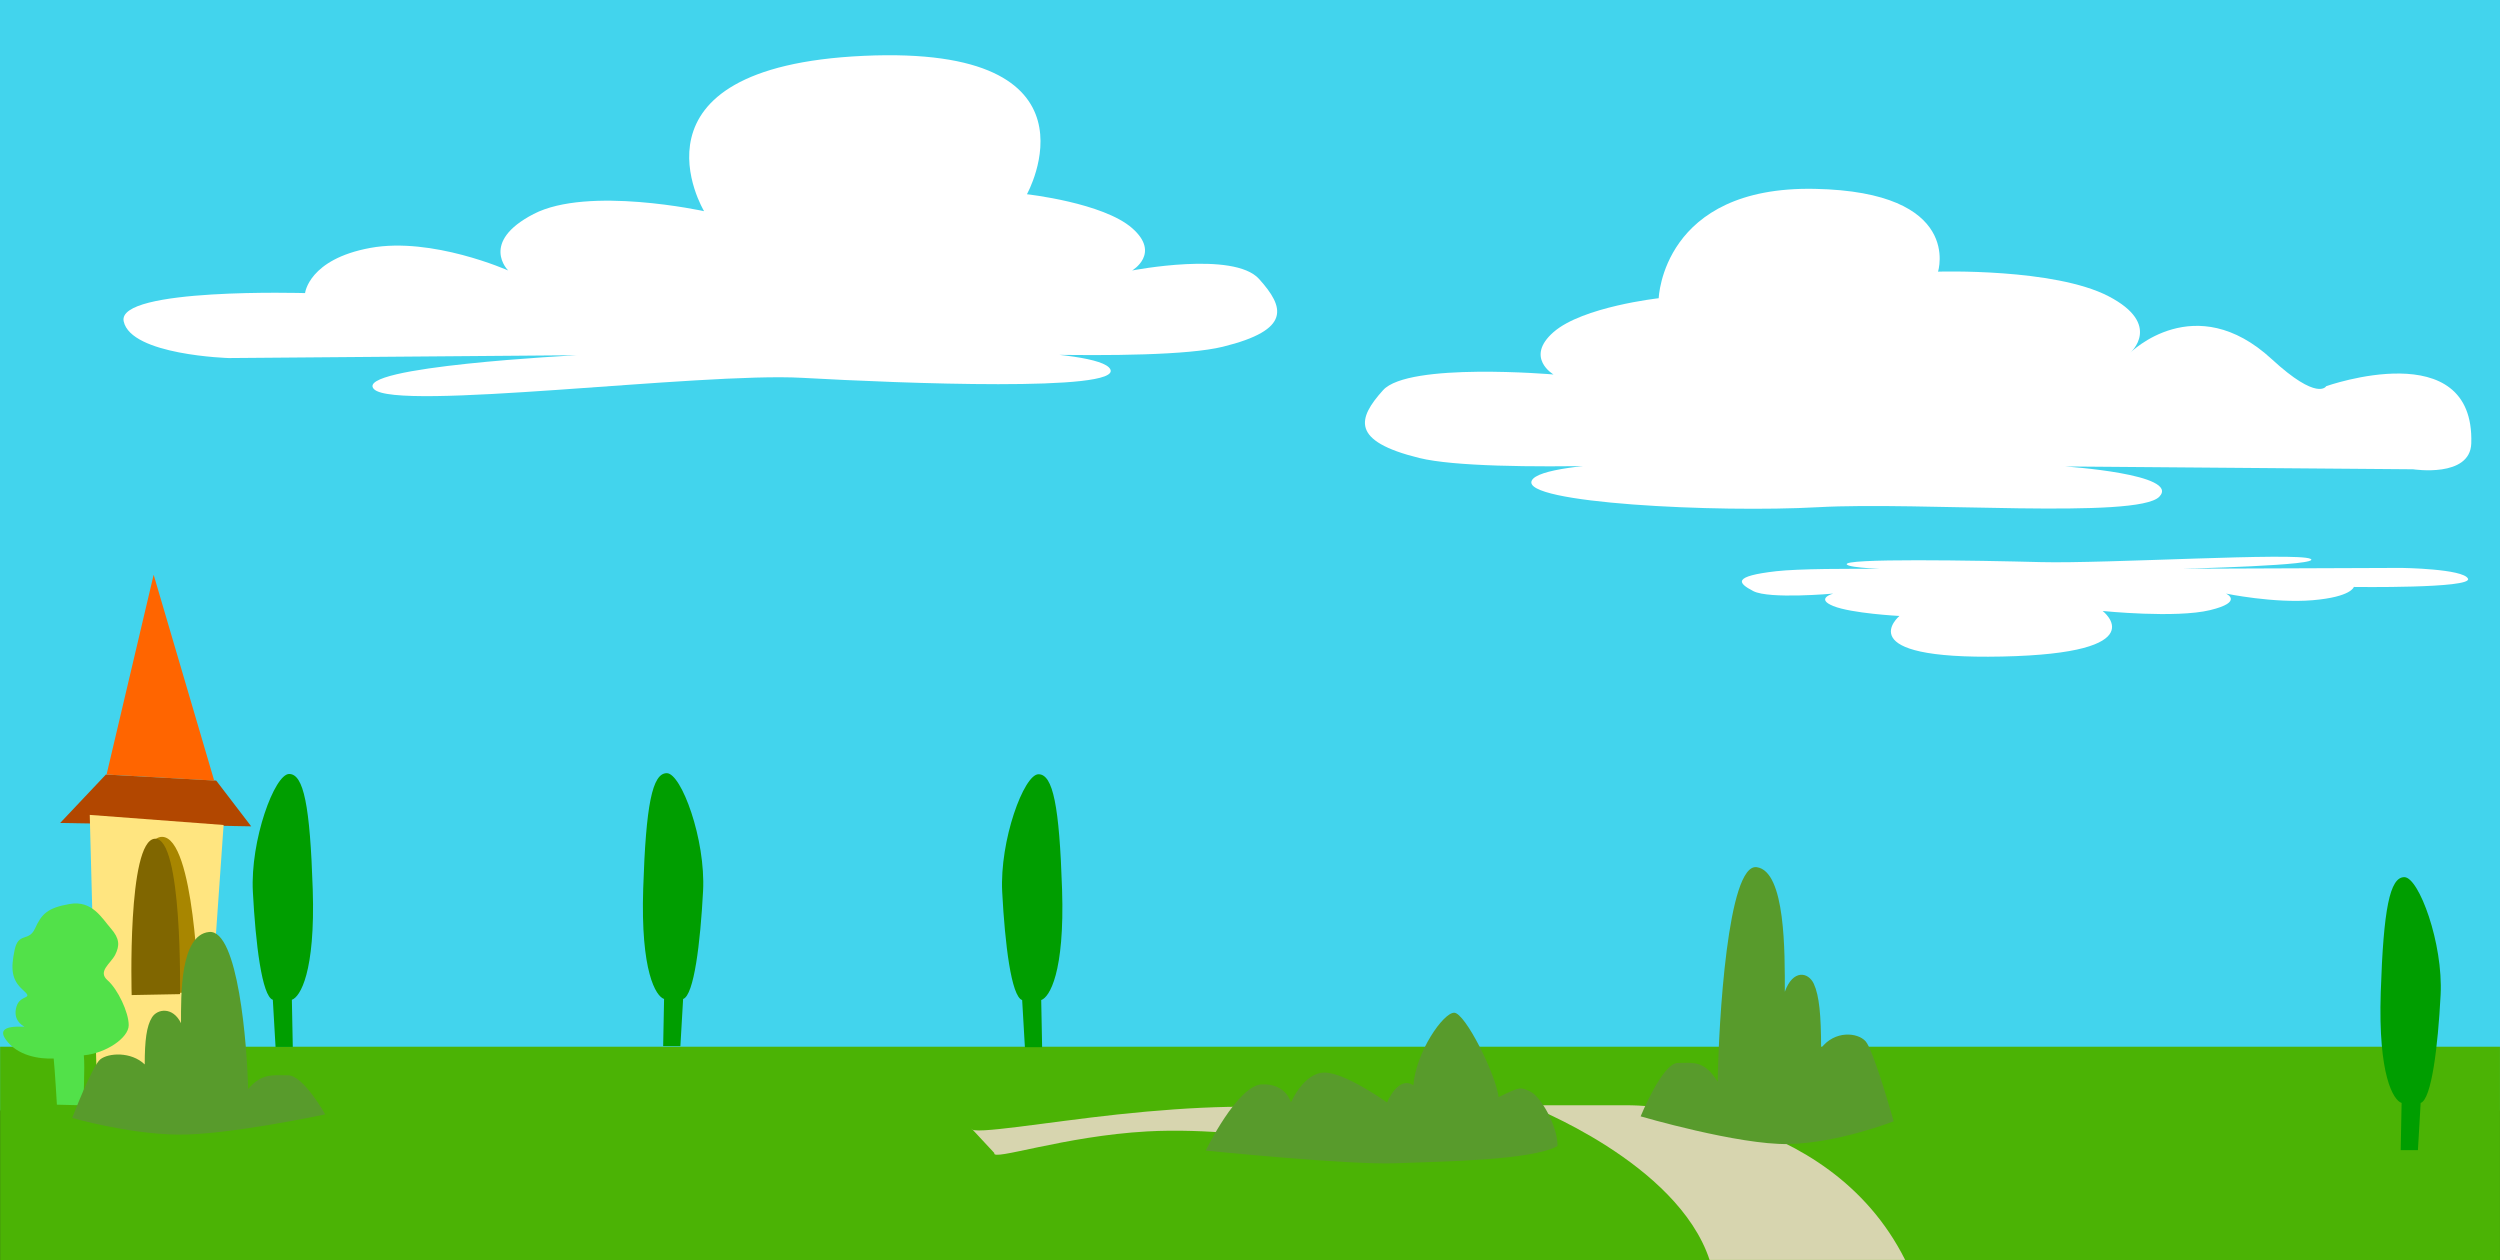 <?xml version="1.0" encoding="UTF-8" standalone="no"?>
<!-- Created with Inkscape (http://www.inkscape.org/) -->

<svg
   width="228.297mm"
   height="115.063mm"
   viewBox="0 0 228.297 115.063"
   version="1.1"
   id="svg1"
   inkscape:version="1.3 (0e150ed6c4, 2023-07-21)"
   sodipodi:docname="parqueDiversionSinAtraccion.svg"
   xmlns:inkscape="http://www.inkscape.org/namespaces/inkscape"
   xmlns:sodipodi="http://sodipodi.sourceforge.net/DTD/sodipodi-0.dtd"
   xmlns:xlink="http://www.w3.org/1999/xlink"
   xmlns="http://www.w3.org/2000/svg"
   xmlns:svg="http://www.w3.org/2000/svg">
  <rect x="0" y="0" width="228.297" height="115.063" fill="#333333" stroke="none"/>
  <sodipodi:namedview
     id="namedview1"
     pagecolor="#ffffff"
     bordercolor="#000000"
     borderopacity="0.25"
     inkscape:showpageshadow="2"
     inkscape:pageopacity="0.0"
     inkscape:pagecheckerboard="0"
     inkscape:deskcolor="#d1d1d1"
     inkscape:document-units="mm"
     inkscape:zoom="2"
     inkscape:cx="543"
     inkscape:cy="316.75"
     inkscape:window-width="1920"
     inkscape:window-height="991"
     inkscape:window-x="-9"
     inkscape:window-y="-9"
     inkscape:window-maximized="1"
     inkscape:current-layer="layer1" />
  <defs
     id="defs1">
    <linearGradient
       x1="-1163.668"
       y1="732.019"
       x2="-1084.049"
       y2="728.611"
       id="linearGradient4681-0"
       xlink:href="#linearGradient4264-2-2"
       gradientUnits="userSpaceOnUse"
       gradientTransform="translate(-4.006592e-6)" />
    <linearGradient
       id="linearGradient4264-2-2">
      <stop
         id="stop4266-3-2"
         style="stop-color:#cfc3e7;stop-opacity:1"
         offset="0" />
      <stop
         id="stop4268-8-4"
         style="stop-color:#9a80cc;stop-opacity:1"
         offset="1" />
    </linearGradient>
    <linearGradient
       x1="-662.569"
       y1="577.157"
       x2="-656.867"
       y2="859.809"
       id="linearGradient3299"
       xlink:href="#linearGradient4717-5"
       gradientUnits="userSpaceOnUse"
       gradientTransform="matrix(0.232,0,0,0.459,136.13,-109.935)" />
    <linearGradient
       id="linearGradient4717-5">
      <stop
         id="stop4719-1"
         style="stop-color:#f4ebbb;stop-opacity:1"
         offset="0" />
      <stop
         id="stop22308-4"
         style="stop-color:#fcfae9;stop-opacity:1"
         offset="0.778" />
      <stop
         id="stop4721-7"
         style="stop-color:#ffffed;stop-opacity:0"
         offset="1" />
    </linearGradient>
  </defs>
  <g
     inkscape:label="Layer 1"
     inkscape:groupmode="layer"
     id="layer1"
     transform="translate(110.039,-110.86)">
    <rect
       width="228.297"
       height="101.409"
       ry="0"
       x="-110.039"
       y="110.86"
       id="rect3288"
       style="fill:#42d4ed;fill-opacity:1;stroke:none;stroke-width:0.259" />
    <rect
       width="228.284"
       height="19.478"
       ry="0"
       x="-110.029"
       y="206.445"
       id="rect3288-4"
       style="fill:#4bb305;fill-opacity:1;stroke:none;stroke-width:0.113" />
    <g
       transform="matrix(-0.172,0,0,0.172,-291.12,62.501)"
       id="g4662"
       style="display:inline;fill:url(#linearGradient4681-0);fill-opacity:1;stroke:none">
      <path
         d="m -1186.159,719.879 18.571,-24.286 58.571,-3.214 24.286,25.714 z"
         id="path4200-0"
         style="fill:#b24700;fill-opacity:1;stroke:none" />
      <path
         d="m -1166.516,695.593 32.143,-109.286 25,106.071 z"
         id="path4202-9"
         style="fill:#ff6500;fill-opacity:1;stroke:none" />
      <path
         d="m -1171.516,719.164 10,142.5 57.143,1.071 3.929,-148.929 z"
         id="path4206-9"
         style="fill:#ffe580;fill-opacity:1;stroke:none" />
    </g>
    <path
       d="m -104.844,211.738 2.401,0.059 c 0,0 0.176,-3.513 0.059,-4.568 1.991,-0.176 4.099,-1.581 4.099,-2.752 0,-1.171 -0.995,-3.279 -1.932,-4.099 -0.937,-0.82 0.293,-1.523 0.703,-2.342 0.41,-0.82 0.41,-1.464 -0.41,-2.401 -0.82,-0.937 -1.698,-2.577 -3.748,-2.225 -2.05,0.351 -2.577,0.937 -3.162,2.225 -0.586,1.288 -1.523,0.293 -1.874,1.991 -0.351,1.698 -0.293,2.694 0.761,3.631 1.054,0.937 -0.234,0.351 -0.586,1.523 -0.351,1.171 0.468,1.698 0.703,1.815 0.234,0.117 -2.752,-0.351 -1.698,1.171 1.054,1.523 3.104,1.815 4.392,1.757 0.117,1.171 0.293,4.216 0.293,4.216 z"
       id="path4530"
       style="fill:#52e149;fill-opacity:1;stroke:none;stroke-width:0.265" />
    <path
       d="m 109.288,162.721 -20.017,0.076 c 0,0 12.928,-0.303 11.677,-0.908 -1.251,-0.605 -18.766,0.454 -24.604,0.303 -5.838,-0.151 -18.349,-0.378 -17.724,0.227 0.626,0.605 11.677,0.529 11.677,0.529 0,0 -14.179,-0.378 -18.141,0.076 -3.962,0.454 -3.545,1.059 -2.085,1.815 1.46,0.756 7.298,0.227 7.298,0.227 0,0 -1.668,0.454 0,1.135 1.668,0.681 6.047,0.908 6.047,0.908 0,0 -4.796,4.009 9.383,3.706 14.179,-0.303 9.175,-4.16 9.175,-4.16 0,0 6.672,0.681 9.8,-0.076 3.128,-0.756 1.46,-1.513 1.46,-1.513 0,0 4.379,0.908 7.923,0.605 3.545,-0.303 3.753,-1.21 3.753,-1.21 0,0 10.843,0.151 10.426,-0.756 -0.417,-0.908 -6.047,-0.983 -6.047,-0.983 z"
       id="path4361"
       style="fill:#ffffff;stroke:none;stroke-width:0.265" />
    <path
       d="m 110.333,153.714 -31.8,-0.258 c 0,0 10.6,0.7 8.613,2.764 -1.988,2.063 -21.863,0.44 -31.138,0.956 -9.275,0.516 -27.163,-0.367 -26.169,-2.43 0.994,-2.063 18.55,-1.805 18.55,-1.805 0,0 -22.525,1.29 -28.819,-0.258 -6.294,-1.548 -5.631,-3.611 -3.313,-6.19 2.319,-2.579 15.569,-1.436 15.569,-1.436 0,0 -2.65,-1.548 0,-3.869 2.65,-2.321 9.606,-3.095 9.606,-3.095 0,0 0.329,-10.261 14.244,-9.988 13.597,0.267 11.263,7.561 11.263,7.561 0,0 10.6,-0.334 15.569,2.245 4.969,2.579 1.988,5.158 1.988,5.158 0,0 5.889,-5.892 12.919,0.587 4.21,3.88 4.969,2.47 4.969,2.47 0,0 13.581,-4.822 13.25,5.229 -0.104,3.163 -5.3,2.359 -5.3,2.359 z"
       id="path4359"
       style="fill:#ffffff;stroke:none;stroke-width:0.265" />
    <path
       d="m -89.14,143.557 31.801,-0.258 c 0,0 -20.538,1.032 -18.55,3.095 1.988,2.063 29.813,-1.548 39.088,-1.032 9.275,0.516 29.15,1.29 28.157,-0.774 -0.994,-2.063 -18.55,-1.805 -18.55,-1.805 0,0 22.525,1.29 28.819,-0.258 6.294,-1.548 5.631,-3.611 3.313,-6.19 -2.319,-2.579 -11.594,-0.774 -11.594,-0.774 0,0 2.65,-1.548 0,-3.869 -2.65,-2.321 -9.606,-3.095 -9.606,-3.095 0,0 7.619,-13.67 -14.906,-12.638 -22.525,1.032 -14.575,14.186 -14.575,14.186 0,0 -10.6,-2.321 -15.569,0.258 -4.969,2.579 -2.319,5.158 -2.319,5.158 0,0 -6.956,-3.095 -12.588,-2.063 -5.631,1.032 -5.963,4.127 -5.963,4.127 0,0 -17.225,-0.516 -16.563,2.579 0.663,3.095 9.606,3.353 9.606,3.353 z"
       id="path4357"
       style="fill:#ffffff;stroke:none;stroke-width:0.265" />
    <path
       d="m -19.238,216.154 c -0.28,0.776 6.343,-1.549 13.946,-1.974 5.463,-0.305 11.121,0.516 13.366,0.751 l 2.191,-2.572 c -4.565,-0.724 -11.205,-0.486 -18.25,0.272 -6.338,0.682 -13.365,1.897 -13.318,1.301 z"
       id="path3304-6"
       style="display:inline;fill:#d7d5af;fill-opacity:1;stroke:none;stroke-width:0.314"
       sodipodi:nodetypes="csccscc" />
    <path
       d="m 94.452,799.091 c 0,0 -1.825,-62.086 10.949,-61.903 12.774,0.183 14.338,61.17 14.338,61.17 z"
       id="path4230-2"
       style="display:inline;fill:#a88600;fill-opacity:1;stroke:none;stroke-width:1.224"
       transform="matrix(0.232,0,0,0.232,-119.686,16.254)" />
    <path
       d="m 93.409,799.457 c 0,0 -1.825,-60.804 9.124,-61.537 10.949,-0.733 9.907,61.17 9.907,61.17 z"
       id="path4228-4"
       style="display:inline;fill:#806600;fill-opacity:1;stroke:none;stroke-width:1.224"
       transform="matrix(0.232,0,0,0.232,-119.686,16.254)" />
    <path
       d="m 29.5,211.794 c 0,0 13.632,5.202 16.578,14.119 H 63.938 C 56.819,211.708 38.777,211.794 38.777,211.794 Z"
       id="path3304"
       style="display:inline;fill:#d7d5af;fill-opacity:1;stroke:none;stroke-width:0.314" />
    <path
       d="m 0.064,215.928 c 0,0 2.898,-5.963 5.134,-6.045 2.236,-0.083 2.65,1.656 2.65,1.656 0,0 1.159,-2.733 3.064,-2.733 1.905,0 5.714,2.733 5.714,2.733 0,0 0.994,-2.484 2.402,-1.573 0.248,-3.064 2.733,-6.625 3.727,-6.625 0.994,0 3.809,5.631 4.058,7.702 2.07,-0.994 1.988,-0.911 2.898,-0.497 0.911,0.414 2.484,3.064 2.484,4.969 -2.402,1.325 -10.6,1.408 -14.824,1.573 -4.224,0.166 -17.308,-1.159 -17.308,-1.159 z"
       id="path4351"
       style="fill:#589b2c;fill-opacity:1;stroke:none;stroke-width:0.265" />
    <path
       d="m 39.782,212.802 c 0,0 1.988,-4.876 3.395,-4.876 1.408,0 2.402,-0.271 3.644,1.716 0.083,-5.418 0.911,-19.955 3.561,-19.593 2.65,0.361 2.567,7.855 2.567,11.377 0.745,-2.077 2.153,-1.806 2.65,-0.722 0.497,1.084 0.663,2.889 0.663,5.869 1.242,-1.625 3.313,-1.445 4.058,-0.632 0.745,0.813 2.567,7.314 2.567,7.314 0,0 -5.052,1.986 -9.606,2.077 -4.555,0.09 -13.499,-2.528 -13.499,-2.528 z"
       id="path4353"
       style="fill:#589b2c;fill-opacity:1;stroke:none;stroke-width:0.276" />
    <path
       d="m -80.343,212.622 c 0,0 -1.988,-3.569 -3.395,-3.569 -1.408,0 -2.402,-0.198 -3.644,1.256 -0.083,-3.965 -0.911,-14.605 -3.561,-14.341 -2.65,0.264 -2.567,5.75 -2.567,8.327 -0.745,-1.52 -2.153,-1.322 -2.65,-0.529 -0.497,0.793 -0.663,2.115 -0.663,4.296 -1.242,-1.19 -3.313,-1.057 -4.058,-0.463 -0.745,0.595 -2.567,5.353 -2.567,5.353 0,0 5.052,1.454 9.606,1.52 4.555,0.066 13.499,-1.85 13.499,-1.85 z"
       id="path4355"
       style="fill:#589b2c;fill-opacity:1;stroke:none;stroke-width:0.265" />
    <path
       d="m -16.447,206.489 h 1.573 l -0.083,-4.306 c 0.745,-0.248 2.153,-2.484 1.905,-10.103 -0.248,-7.619 -0.828,-10.517 -2.153,-10.517 -1.325,0 -3.561,6.045 -3.313,10.766 0.248,4.72 0.828,9.524 1.822,9.855 z"
       id="path4689"
       style="fill:#009e00;fill-opacity:1;stroke:none;stroke-width:0.265" />
    <path
       d="m -47.907,206.391 h -1.573 l 0.083,-4.306 c -0.745,-0.248 -2.153,-2.484 -1.905,-10.103 0.248,-7.619 0.828,-10.517 2.153,-10.517 1.325,0 3.561,6.045 3.313,10.766 -0.248,4.72 -0.828,9.524 -1.822,9.855 z"
       id="path4691"
       style="fill:#009e00;fill-opacity:1;stroke:none;stroke-width:0.265" />
    <path
       d="m -84.876,206.464 h 1.573 l -0.083,-4.306 c 0.745,-0.248 2.153,-2.484 1.905,-10.103 -0.248,-7.619 -0.828,-10.517 -2.153,-10.517 -1.325,0 -3.561,6.045 -3.313,10.766 0.248,4.72 0.828,9.524 1.822,9.855 z"
       id="path4693"
       style="fill:#009e00;fill-opacity:1;stroke:none;stroke-width:0.265" />
    <path
       d="m 110.763,215.886 h -1.573 l 0.083,-4.306 c -0.745,-0.248 -2.153,-2.484 -1.905,-10.103 0.248,-7.619 0.828,-10.517 2.153,-10.517 1.325,0 3.561,6.045 3.313,10.766 -0.248,4.72 -0.828,9.524 -1.822,9.855 z"
       id="path4697"
       style="fill:#009e00;fill-opacity:1;stroke:none;stroke-width:0.265" />
    <g
       inkscape:label="Capa 1"
       inkscape:groupmode="layer"
       id="layer1-8"
       transform="matrix(0.131,0.184,-0.186,0.121,-42.092,125.802)"
       style="display:inline" />
  </g>
</svg>
